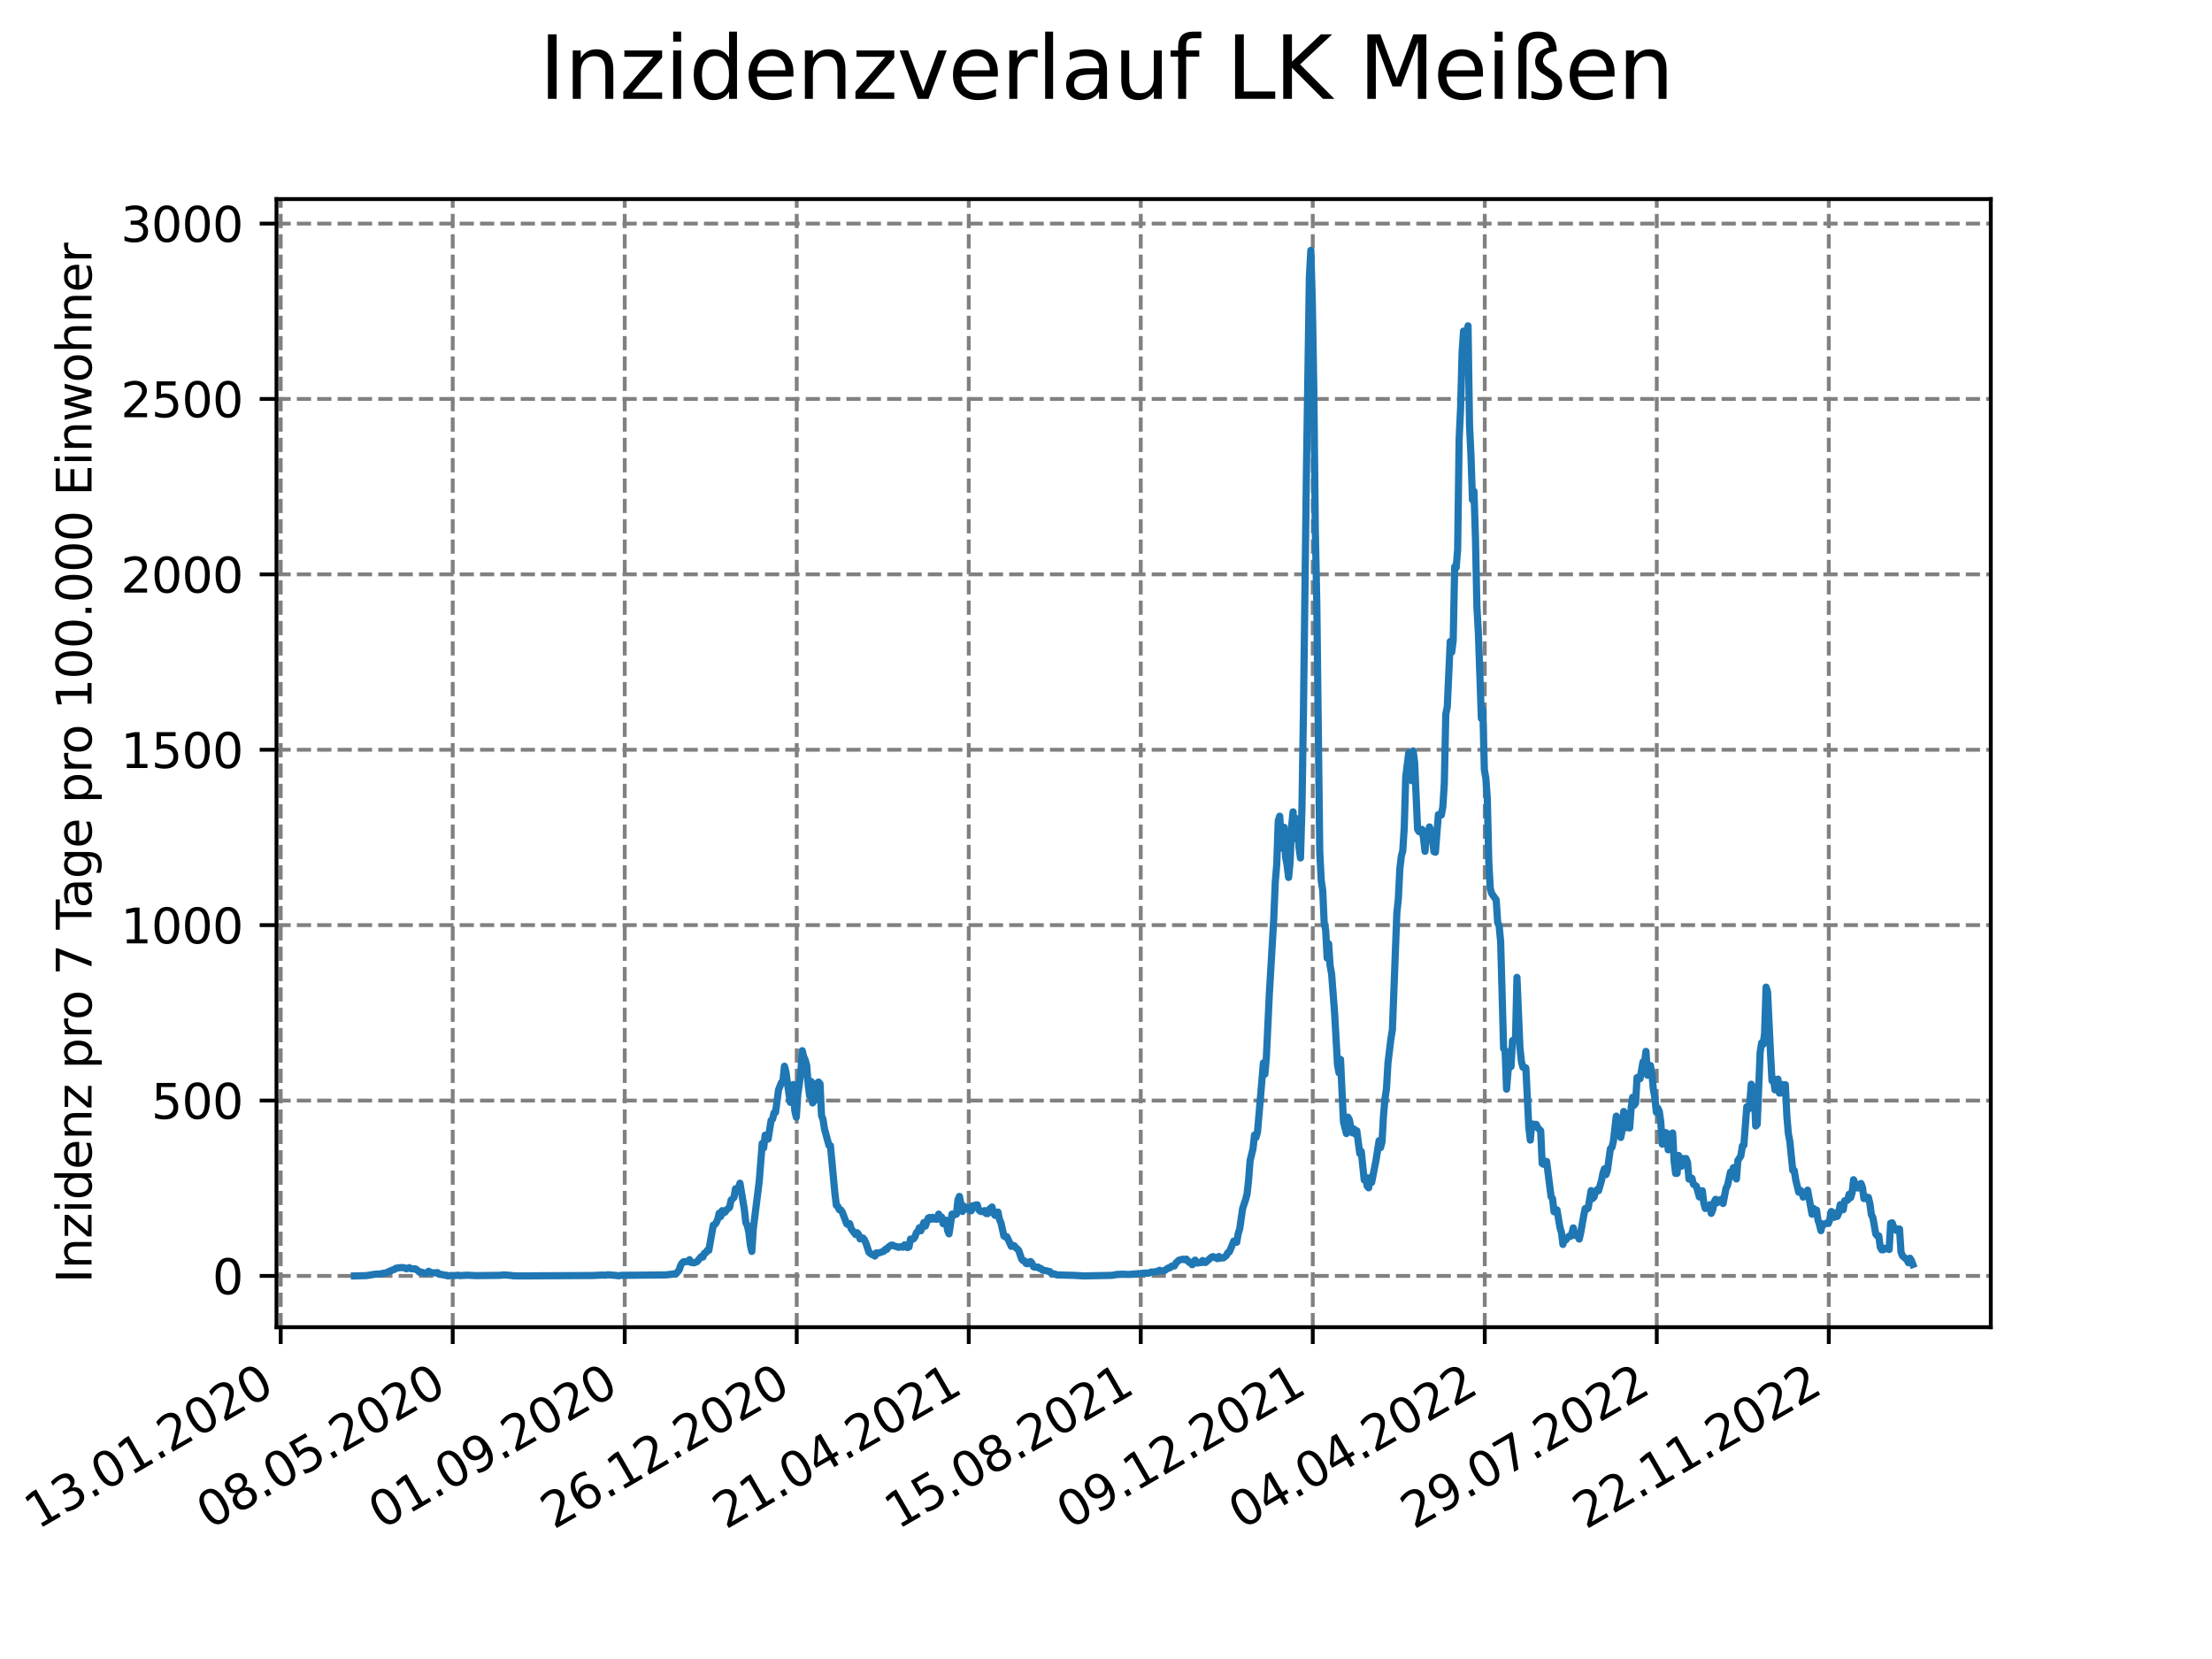 <?xml version="1.0" encoding="utf-8" standalone="no"?>
<!DOCTYPE svg PUBLIC "-//W3C//DTD SVG 1.1//EN"
  "http://www.w3.org/Graphics/SVG/1.1/DTD/svg11.dtd">
<svg xmlns:xlink="http://www.w3.org/1999/xlink" width="460.8pt" height="345.6pt" viewBox="0 0 460.8 345.6" xmlns="http://www.w3.org/2000/svg" version="1.1">
 <defs>
  <style type="text/css">*{stroke-linejoin: round; stroke-linecap: butt}</style>
 </defs>
 <g id="figure_1">
  <g id="patch_1">
   <path d="M 0 345.6 
L 460.8 345.6 
L 460.8 0 
L 0 0 
z
" style="fill: #ffffff"/>
  </g>
  <g id="axes_1">
   <g id="patch_2">
    <path d="M 57.6 276.48 
L 414.72 276.48 
L 414.72 41.472 
L 57.6 41.472 
z
" style="fill: #ffffff"/>
   </g>
   <g id="matplotlib.axis_1">
    <g id="xtick_1">
     <g id="line2d_1">
      <path d="M 58.478 276.48 
L 58.478 41.472 
" clip-path="url(#p7883e47d39)" style="fill: none; stroke-dasharray: 2.96,1.28; stroke-dashoffset: 0; stroke: #808080; stroke-width: 0.8"/>
     </g>
     <g id="line2d_2">
      <defs>
       <path id="mbc7f0fe92b" d="M 0 0 
L 0 3.5 
" style="stroke: #000000; stroke-width: 0.8"/>
      </defs>
      <g>
       <use xlink:href="#mbc7f0fe92b" x="58.478" y="276.48" style="stroke: #000000; stroke-width: 0.8"/>
      </g>
     </g>
     <g id="text_1">
      <!-- 13.01.2020 -->
      <g transform="translate(7.853 318.689) rotate(-30) scale(0.1 -0.1)">
       <defs>
        <path id="DejaVuSans-31" d="M 794 531 
L 1825 531 
L 1825 4091 
L 703 3866 
L 703 4441 
L 1819 4666 
L 2450 4666 
L 2450 531 
L 3481 531 
L 3481 0 
L 794 0 
L 794 531 
z
" transform="scale(0.016)"/>
        <path id="DejaVuSans-33" d="M 2597 2516 
Q 3050 2419 3304 2112 
Q 3559 1806 3559 1356 
Q 3559 666 3084 287 
Q 2609 -91 1734 -91 
Q 1441 -91 1130 -33 
Q 819 25 488 141 
L 488 750 
Q 750 597 1062 519 
Q 1375 441 1716 441 
Q 2309 441 2620 675 
Q 2931 909 2931 1356 
Q 2931 1769 2642 2001 
Q 2353 2234 1838 2234 
L 1294 2234 
L 1294 2753 
L 1863 2753 
Q 2328 2753 2575 2939 
Q 2822 3125 2822 3475 
Q 2822 3834 2567 4026 
Q 2313 4219 1838 4219 
Q 1578 4219 1281 4162 
Q 984 4106 628 3988 
L 628 4550 
Q 988 4650 1302 4700 
Q 1616 4750 1894 4750 
Q 2613 4750 3031 4423 
Q 3450 4097 3450 3541 
Q 3450 3153 3228 2886 
Q 3006 2619 2597 2516 
z
" transform="scale(0.016)"/>
        <path id="DejaVuSans-2e" d="M 684 794 
L 1344 794 
L 1344 0 
L 684 0 
L 684 794 
z
" transform="scale(0.016)"/>
        <path id="DejaVuSans-30" d="M 2034 4250 
Q 1547 4250 1301 3770 
Q 1056 3291 1056 2328 
Q 1056 1369 1301 889 
Q 1547 409 2034 409 
Q 2525 409 2770 889 
Q 3016 1369 3016 2328 
Q 3016 3291 2770 3770 
Q 2525 4250 2034 4250 
z
M 2034 4750 
Q 2819 4750 3233 4129 
Q 3647 3509 3647 2328 
Q 3647 1150 3233 529 
Q 2819 -91 2034 -91 
Q 1250 -91 836 529 
Q 422 1150 422 2328 
Q 422 3509 836 4129 
Q 1250 4750 2034 4750 
z
" transform="scale(0.016)"/>
        <path id="DejaVuSans-32" d="M 1228 531 
L 3431 531 
L 3431 0 
L 469 0 
L 469 531 
Q 828 903 1448 1529 
Q 2069 2156 2228 2338 
Q 2531 2678 2651 2914 
Q 2772 3150 2772 3378 
Q 2772 3750 2511 3984 
Q 2250 4219 1831 4219 
Q 1534 4219 1204 4116 
Q 875 4013 500 3803 
L 500 4441 
Q 881 4594 1212 4672 
Q 1544 4750 1819 4750 
Q 2544 4750 2975 4387 
Q 3406 4025 3406 3419 
Q 3406 3131 3298 2873 
Q 3191 2616 2906 2266 
Q 2828 2175 2409 1742 
Q 1991 1309 1228 531 
z
" transform="scale(0.016)"/>
       </defs>
       <use xlink:href="#DejaVuSans-31"/>
       <use xlink:href="#DejaVuSans-33" x="63.623"/>
       <use xlink:href="#DejaVuSans-2e" x="127.246"/>
       <use xlink:href="#DejaVuSans-30" x="159.033"/>
       <use xlink:href="#DejaVuSans-31" x="222.656"/>
       <use xlink:href="#DejaVuSans-2e" x="286.279"/>
       <use xlink:href="#DejaVuSans-32" x="318.066"/>
       <use xlink:href="#DejaVuSans-30" x="381.689"/>
       <use xlink:href="#DejaVuSans-32" x="445.312"/>
       <use xlink:href="#DejaVuSans-30" x="508.936"/>
      </g>
     </g>
    </g>
    <g id="xtick_2">
     <g id="line2d_3">
      <path d="M 94.31 276.48 
L 94.31 41.472 
" clip-path="url(#p7883e47d39)" style="fill: none; stroke-dasharray: 2.96,1.28; stroke-dashoffset: 0; stroke: #808080; stroke-width: 0.8"/>
     </g>
     <g id="line2d_4">
      <g>
       <use xlink:href="#mbc7f0fe92b" x="94.31" y="276.48" style="stroke: #000000; stroke-width: 0.8"/>
      </g>
     </g>
     <g id="text_2">
      <!-- 08.05.2020 -->
      <g transform="translate(43.685 318.689) rotate(-30) scale(0.1 -0.1)">
       <defs>
        <path id="DejaVuSans-38" d="M 2034 2216 
Q 1584 2216 1326 1975 
Q 1069 1734 1069 1313 
Q 1069 891 1326 650 
Q 1584 409 2034 409 
Q 2484 409 2743 651 
Q 3003 894 3003 1313 
Q 3003 1734 2745 1975 
Q 2488 2216 2034 2216 
z
M 1403 2484 
Q 997 2584 770 2862 
Q 544 3141 544 3541 
Q 544 4100 942 4425 
Q 1341 4750 2034 4750 
Q 2731 4750 3128 4425 
Q 3525 4100 3525 3541 
Q 3525 3141 3298 2862 
Q 3072 2584 2669 2484 
Q 3125 2378 3379 2068 
Q 3634 1759 3634 1313 
Q 3634 634 3220 271 
Q 2806 -91 2034 -91 
Q 1263 -91 848 271 
Q 434 634 434 1313 
Q 434 1759 690 2068 
Q 947 2378 1403 2484 
z
M 1172 3481 
Q 1172 3119 1398 2916 
Q 1625 2713 2034 2713 
Q 2441 2713 2670 2916 
Q 2900 3119 2900 3481 
Q 2900 3844 2670 4047 
Q 2441 4250 2034 4250 
Q 1625 4250 1398 4047 
Q 1172 3844 1172 3481 
z
" transform="scale(0.016)"/>
        <path id="DejaVuSans-35" d="M 691 4666 
L 3169 4666 
L 3169 4134 
L 1269 4134 
L 1269 2991 
Q 1406 3038 1543 3061 
Q 1681 3084 1819 3084 
Q 2600 3084 3056 2656 
Q 3513 2228 3513 1497 
Q 3513 744 3044 326 
Q 2575 -91 1722 -91 
Q 1428 -91 1123 -41 
Q 819 9 494 109 
L 494 744 
Q 775 591 1075 516 
Q 1375 441 1709 441 
Q 2250 441 2565 725 
Q 2881 1009 2881 1497 
Q 2881 1984 2565 2268 
Q 2250 2553 1709 2553 
Q 1456 2553 1204 2497 
Q 953 2441 691 2322 
L 691 4666 
z
" transform="scale(0.016)"/>
       </defs>
       <use xlink:href="#DejaVuSans-30"/>
       <use xlink:href="#DejaVuSans-38" x="63.623"/>
       <use xlink:href="#DejaVuSans-2e" x="127.246"/>
       <use xlink:href="#DejaVuSans-30" x="159.033"/>
       <use xlink:href="#DejaVuSans-35" x="222.656"/>
       <use xlink:href="#DejaVuSans-2e" x="286.279"/>
       <use xlink:href="#DejaVuSans-32" x="318.066"/>
       <use xlink:href="#DejaVuSans-30" x="381.689"/>
       <use xlink:href="#DejaVuSans-32" x="445.312"/>
       <use xlink:href="#DejaVuSans-30" x="508.936"/>
      </g>
     </g>
    </g>
    <g id="xtick_3">
     <g id="line2d_5">
      <path d="M 130.143 276.48 
L 130.143 41.472 
" clip-path="url(#p7883e47d39)" style="fill: none; stroke-dasharray: 2.96,1.28; stroke-dashoffset: 0; stroke: #808080; stroke-width: 0.8"/>
     </g>
     <g id="line2d_6">
      <g>
       <use xlink:href="#mbc7f0fe92b" x="130.143" y="276.48" style="stroke: #000000; stroke-width: 0.8"/>
      </g>
     </g>
     <g id="text_3">
      <!-- 01.09.2020 -->
      <g transform="translate(79.518 318.689) rotate(-30) scale(0.1 -0.1)">
       <defs>
        <path id="DejaVuSans-39" d="M 703 97 
L 703 672 
Q 941 559 1184 500 
Q 1428 441 1663 441 
Q 2288 441 2617 861 
Q 2947 1281 2994 2138 
Q 2813 1869 2534 1725 
Q 2256 1581 1919 1581 
Q 1219 1581 811 2004 
Q 403 2428 403 3163 
Q 403 3881 828 4315 
Q 1253 4750 1959 4750 
Q 2769 4750 3195 4129 
Q 3622 3509 3622 2328 
Q 3622 1225 3098 567 
Q 2575 -91 1691 -91 
Q 1453 -91 1209 -44 
Q 966 3 703 97 
z
M 1959 2075 
Q 2384 2075 2632 2365 
Q 2881 2656 2881 3163 
Q 2881 3666 2632 3958 
Q 2384 4250 1959 4250 
Q 1534 4250 1286 3958 
Q 1038 3666 1038 3163 
Q 1038 2656 1286 2365 
Q 1534 2075 1959 2075 
z
" transform="scale(0.016)"/>
       </defs>
       <use xlink:href="#DejaVuSans-30"/>
       <use xlink:href="#DejaVuSans-31" x="63.623"/>
       <use xlink:href="#DejaVuSans-2e" x="127.246"/>
       <use xlink:href="#DejaVuSans-30" x="159.033"/>
       <use xlink:href="#DejaVuSans-39" x="222.656"/>
       <use xlink:href="#DejaVuSans-2e" x="286.279"/>
       <use xlink:href="#DejaVuSans-32" x="318.066"/>
       <use xlink:href="#DejaVuSans-30" x="381.689"/>
       <use xlink:href="#DejaVuSans-32" x="445.312"/>
       <use xlink:href="#DejaVuSans-30" x="508.936"/>
      </g>
     </g>
    </g>
    <g id="xtick_4">
     <g id="line2d_7">
      <path d="M 165.975 276.48 
L 165.975 41.472 
" clip-path="url(#p7883e47d39)" style="fill: none; stroke-dasharray: 2.96,1.28; stroke-dashoffset: 0; stroke: #808080; stroke-width: 0.8"/>
     </g>
     <g id="line2d_8">
      <g>
       <use xlink:href="#mbc7f0fe92b" x="165.975" y="276.48" style="stroke: #000000; stroke-width: 0.8"/>
      </g>
     </g>
     <g id="text_4">
      <!-- 26.12.2020 -->
      <g transform="translate(115.35 318.689) rotate(-30) scale(0.1 -0.1)">
       <defs>
        <path id="DejaVuSans-36" d="M 2113 2584 
Q 1688 2584 1439 2293 
Q 1191 2003 1191 1497 
Q 1191 994 1439 701 
Q 1688 409 2113 409 
Q 2538 409 2786 701 
Q 3034 994 3034 1497 
Q 3034 2003 2786 2293 
Q 2538 2584 2113 2584 
z
M 3366 4563 
L 3366 3988 
Q 3128 4100 2886 4159 
Q 2644 4219 2406 4219 
Q 1781 4219 1451 3797 
Q 1122 3375 1075 2522 
Q 1259 2794 1537 2939 
Q 1816 3084 2150 3084 
Q 2853 3084 3261 2657 
Q 3669 2231 3669 1497 
Q 3669 778 3244 343 
Q 2819 -91 2113 -91 
Q 1303 -91 875 529 
Q 447 1150 447 2328 
Q 447 3434 972 4092 
Q 1497 4750 2381 4750 
Q 2619 4750 2861 4703 
Q 3103 4656 3366 4563 
z
" transform="scale(0.016)"/>
       </defs>
       <use xlink:href="#DejaVuSans-32"/>
       <use xlink:href="#DejaVuSans-36" x="63.623"/>
       <use xlink:href="#DejaVuSans-2e" x="127.246"/>
       <use xlink:href="#DejaVuSans-31" x="159.033"/>
       <use xlink:href="#DejaVuSans-32" x="222.656"/>
       <use xlink:href="#DejaVuSans-2e" x="286.279"/>
       <use xlink:href="#DejaVuSans-32" x="318.066"/>
       <use xlink:href="#DejaVuSans-30" x="381.689"/>
       <use xlink:href="#DejaVuSans-32" x="445.312"/>
       <use xlink:href="#DejaVuSans-30" x="508.936"/>
      </g>
     </g>
    </g>
    <g id="xtick_5">
     <g id="line2d_9">
      <path d="M 201.808 276.48 
L 201.808 41.472 
" clip-path="url(#p7883e47d39)" style="fill: none; stroke-dasharray: 2.96,1.28; stroke-dashoffset: 0; stroke: #808080; stroke-width: 0.8"/>
     </g>
     <g id="line2d_10">
      <g>
       <use xlink:href="#mbc7f0fe92b" x="201.808" y="276.48" style="stroke: #000000; stroke-width: 0.8"/>
      </g>
     </g>
     <g id="text_5">
      <!-- 21.04.2021 -->
      <g transform="translate(151.182 318.689) rotate(-30) scale(0.1 -0.1)">
       <defs>
        <path id="DejaVuSans-34" d="M 2419 4116 
L 825 1625 
L 2419 1625 
L 2419 4116 
z
M 2253 4666 
L 3047 4666 
L 3047 1625 
L 3713 1625 
L 3713 1100 
L 3047 1100 
L 3047 0 
L 2419 0 
L 2419 1100 
L 313 1100 
L 313 1709 
L 2253 4666 
z
" transform="scale(0.016)"/>
       </defs>
       <use xlink:href="#DejaVuSans-32"/>
       <use xlink:href="#DejaVuSans-31" x="63.623"/>
       <use xlink:href="#DejaVuSans-2e" x="127.246"/>
       <use xlink:href="#DejaVuSans-30" x="159.033"/>
       <use xlink:href="#DejaVuSans-34" x="222.656"/>
       <use xlink:href="#DejaVuSans-2e" x="286.279"/>
       <use xlink:href="#DejaVuSans-32" x="318.066"/>
       <use xlink:href="#DejaVuSans-30" x="381.689"/>
       <use xlink:href="#DejaVuSans-32" x="445.312"/>
       <use xlink:href="#DejaVuSans-31" x="508.936"/>
      </g>
     </g>
    </g>
    <g id="xtick_6">
     <g id="line2d_11">
      <path d="M 237.64 276.48 
L 237.64 41.472 
" clip-path="url(#p7883e47d39)" style="fill: none; stroke-dasharray: 2.96,1.28; stroke-dashoffset: 0; stroke: #808080; stroke-width: 0.8"/>
     </g>
     <g id="line2d_12">
      <g>
       <use xlink:href="#mbc7f0fe92b" x="237.64" y="276.48" style="stroke: #000000; stroke-width: 0.8"/>
      </g>
     </g>
     <g id="text_6">
      <!-- 15.08.2021 -->
      <g transform="translate(187.015 318.689) rotate(-30) scale(0.1 -0.1)">
       <use xlink:href="#DejaVuSans-31"/>
       <use xlink:href="#DejaVuSans-35" x="63.623"/>
       <use xlink:href="#DejaVuSans-2e" x="127.246"/>
       <use xlink:href="#DejaVuSans-30" x="159.033"/>
       <use xlink:href="#DejaVuSans-38" x="222.656"/>
       <use xlink:href="#DejaVuSans-2e" x="286.279"/>
       <use xlink:href="#DejaVuSans-32" x="318.066"/>
       <use xlink:href="#DejaVuSans-30" x="381.689"/>
       <use xlink:href="#DejaVuSans-32" x="445.312"/>
       <use xlink:href="#DejaVuSans-31" x="508.936"/>
      </g>
     </g>
    </g>
    <g id="xtick_7">
     <g id="line2d_13">
      <path d="M 273.473 276.48 
L 273.473 41.472 
" clip-path="url(#p7883e47d39)" style="fill: none; stroke-dasharray: 2.96,1.28; stroke-dashoffset: 0; stroke: #808080; stroke-width: 0.8"/>
     </g>
     <g id="line2d_14">
      <g>
       <use xlink:href="#mbc7f0fe92b" x="273.473" y="276.48" style="stroke: #000000; stroke-width: 0.8"/>
      </g>
     </g>
     <g id="text_7">
      <!-- 09.12.2021 -->
      <g transform="translate(222.847 318.689) rotate(-30) scale(0.1 -0.1)">
       <use xlink:href="#DejaVuSans-30"/>
       <use xlink:href="#DejaVuSans-39" x="63.623"/>
       <use xlink:href="#DejaVuSans-2e" x="127.246"/>
       <use xlink:href="#DejaVuSans-31" x="159.033"/>
       <use xlink:href="#DejaVuSans-32" x="222.656"/>
       <use xlink:href="#DejaVuSans-2e" x="286.279"/>
       <use xlink:href="#DejaVuSans-32" x="318.066"/>
       <use xlink:href="#DejaVuSans-30" x="381.689"/>
       <use xlink:href="#DejaVuSans-32" x="445.312"/>
       <use xlink:href="#DejaVuSans-31" x="508.936"/>
      </g>
     </g>
    </g>
    <g id="xtick_8">
     <g id="line2d_15">
      <path d="M 309.305 276.48 
L 309.305 41.472 
" clip-path="url(#p7883e47d39)" style="fill: none; stroke-dasharray: 2.96,1.28; stroke-dashoffset: 0; stroke: #808080; stroke-width: 0.8"/>
     </g>
     <g id="line2d_16">
      <g>
       <use xlink:href="#mbc7f0fe92b" x="309.305" y="276.48" style="stroke: #000000; stroke-width: 0.8"/>
      </g>
     </g>
     <g id="text_8">
      <!-- 04.04.2022 -->
      <g transform="translate(258.68 318.689) rotate(-30) scale(0.1 -0.1)">
       <use xlink:href="#DejaVuSans-30"/>
       <use xlink:href="#DejaVuSans-34" x="63.623"/>
       <use xlink:href="#DejaVuSans-2e" x="127.246"/>
       <use xlink:href="#DejaVuSans-30" x="159.033"/>
       <use xlink:href="#DejaVuSans-34" x="222.656"/>
       <use xlink:href="#DejaVuSans-2e" x="286.279"/>
       <use xlink:href="#DejaVuSans-32" x="318.066"/>
       <use xlink:href="#DejaVuSans-30" x="381.689"/>
       <use xlink:href="#DejaVuSans-32" x="445.312"/>
       <use xlink:href="#DejaVuSans-32" x="508.936"/>
      </g>
     </g>
    </g>
    <g id="xtick_9">
     <g id="line2d_17">
      <path d="M 345.138 276.48 
L 345.138 41.472 
" clip-path="url(#p7883e47d39)" style="fill: none; stroke-dasharray: 2.96,1.28; stroke-dashoffset: 0; stroke: #808080; stroke-width: 0.8"/>
     </g>
     <g id="line2d_18">
      <g>
       <use xlink:href="#mbc7f0fe92b" x="345.138" y="276.48" style="stroke: #000000; stroke-width: 0.8"/>
      </g>
     </g>
     <g id="text_9">
      <!-- 29.07.2022 -->
      <g transform="translate(294.512 318.689) rotate(-30) scale(0.1 -0.1)">
       <defs>
        <path id="DejaVuSans-37" d="M 525 4666 
L 3525 4666 
L 3525 4397 
L 1831 0 
L 1172 0 
L 2766 4134 
L 525 4134 
L 525 4666 
z
" transform="scale(0.016)"/>
       </defs>
       <use xlink:href="#DejaVuSans-32"/>
       <use xlink:href="#DejaVuSans-39" x="63.623"/>
       <use xlink:href="#DejaVuSans-2e" x="127.246"/>
       <use xlink:href="#DejaVuSans-30" x="159.033"/>
       <use xlink:href="#DejaVuSans-37" x="222.656"/>
       <use xlink:href="#DejaVuSans-2e" x="286.279"/>
       <use xlink:href="#DejaVuSans-32" x="318.066"/>
       <use xlink:href="#DejaVuSans-30" x="381.689"/>
       <use xlink:href="#DejaVuSans-32" x="445.312"/>
       <use xlink:href="#DejaVuSans-32" x="508.936"/>
      </g>
     </g>
    </g>
    <g id="xtick_10">
     <g id="line2d_19">
      <path d="M 380.97 276.48 
L 380.97 41.472 
" clip-path="url(#p7883e47d39)" style="fill: none; stroke-dasharray: 2.96,1.28; stroke-dashoffset: 0; stroke: #808080; stroke-width: 0.8"/>
     </g>
     <g id="line2d_20">
      <g>
       <use xlink:href="#mbc7f0fe92b" x="380.97" y="276.48" style="stroke: #000000; stroke-width: 0.8"/>
      </g>
     </g>
     <g id="text_10">
      <!-- 22.11.2022 -->
      <g transform="translate(330.345 318.689) rotate(-30) scale(0.1 -0.1)">
       <use xlink:href="#DejaVuSans-32"/>
       <use xlink:href="#DejaVuSans-32" x="63.623"/>
       <use xlink:href="#DejaVuSans-2e" x="127.246"/>
       <use xlink:href="#DejaVuSans-31" x="159.033"/>
       <use xlink:href="#DejaVuSans-31" x="222.656"/>
       <use xlink:href="#DejaVuSans-2e" x="286.279"/>
       <use xlink:href="#DejaVuSans-32" x="318.066"/>
       <use xlink:href="#DejaVuSans-30" x="381.689"/>
       <use xlink:href="#DejaVuSans-32" x="445.312"/>
       <use xlink:href="#DejaVuSans-32" x="508.936"/>
      </g>
     </g>
    </g>
   </g>
   <g id="matplotlib.axis_2">
    <g id="ytick_1">
     <g id="line2d_21">
      <path d="M 57.6 265.798 
L 414.72 265.798 
" clip-path="url(#p7883e47d39)" style="fill: none; stroke-dasharray: 2.96,1.28; stroke-dashoffset: 0; stroke: #808080; stroke-width: 0.8"/>
     </g>
     <g id="line2d_22">
      <defs>
       <path id="m6fc875d92e" d="M 0 0 
L -3.5 0 
" style="stroke: #000000; stroke-width: 0.8"/>
      </defs>
      <g>
       <use xlink:href="#m6fc875d92e" x="57.6" y="265.798" style="stroke: #000000; stroke-width: 0.8"/>
      </g>
     </g>
     <g id="text_11">
      <!-- 0 -->
      <g transform="translate(44.237 269.597) scale(0.1 -0.1)">
       <use xlink:href="#DejaVuSans-30"/>
      </g>
     </g>
    </g>
    <g id="ytick_2">
     <g id="line2d_23">
      <path d="M 57.6 229.261 
L 414.72 229.261 
" clip-path="url(#p7883e47d39)" style="fill: none; stroke-dasharray: 2.96,1.28; stroke-dashoffset: 0; stroke: #808080; stroke-width: 0.8"/>
     </g>
     <g id="line2d_24">
      <g>
       <use xlink:href="#m6fc875d92e" x="57.6" y="229.261" style="stroke: #000000; stroke-width: 0.8"/>
      </g>
     </g>
     <g id="text_12">
      <!-- 500 -->
      <g transform="translate(31.512 233.06) scale(0.1 -0.1)">
       <use xlink:href="#DejaVuSans-35"/>
       <use xlink:href="#DejaVuSans-30" x="63.623"/>
       <use xlink:href="#DejaVuSans-30" x="127.246"/>
      </g>
     </g>
    </g>
    <g id="ytick_3">
     <g id="line2d_25">
      <path d="M 57.6 192.724 
L 414.72 192.724 
" clip-path="url(#p7883e47d39)" style="fill: none; stroke-dasharray: 2.96,1.28; stroke-dashoffset: 0; stroke: #808080; stroke-width: 0.8"/>
     </g>
     <g id="line2d_26">
      <g>
       <use xlink:href="#m6fc875d92e" x="57.6" y="192.724" style="stroke: #000000; stroke-width: 0.8"/>
      </g>
     </g>
     <g id="text_13">
      <!-- 1000 -->
      <g transform="translate(25.15 196.523) scale(0.1 -0.1)">
       <use xlink:href="#DejaVuSans-31"/>
       <use xlink:href="#DejaVuSans-30" x="63.623"/>
       <use xlink:href="#DejaVuSans-30" x="127.246"/>
       <use xlink:href="#DejaVuSans-30" x="190.869"/>
      </g>
     </g>
    </g>
    <g id="ytick_4">
     <g id="line2d_27">
      <path d="M 57.6 156.187 
L 414.72 156.187 
" clip-path="url(#p7883e47d39)" style="fill: none; stroke-dasharray: 2.96,1.28; stroke-dashoffset: 0; stroke: #808080; stroke-width: 0.8"/>
     </g>
     <g id="line2d_28">
      <g>
       <use xlink:href="#m6fc875d92e" x="57.6" y="156.187" style="stroke: #000000; stroke-width: 0.8"/>
      </g>
     </g>
     <g id="text_14">
      <!-- 1500 -->
      <g transform="translate(25.15 159.986) scale(0.1 -0.1)">
       <use xlink:href="#DejaVuSans-31"/>
       <use xlink:href="#DejaVuSans-35" x="63.623"/>
       <use xlink:href="#DejaVuSans-30" x="127.246"/>
       <use xlink:href="#DejaVuSans-30" x="190.869"/>
      </g>
     </g>
    </g>
    <g id="ytick_5">
     <g id="line2d_29">
      <path d="M 57.6 119.65 
L 414.72 119.65 
" clip-path="url(#p7883e47d39)" style="fill: none; stroke-dasharray: 2.96,1.28; stroke-dashoffset: 0; stroke: #808080; stroke-width: 0.8"/>
     </g>
     <g id="line2d_30">
      <g>
       <use xlink:href="#m6fc875d92e" x="57.6" y="119.65" style="stroke: #000000; stroke-width: 0.8"/>
      </g>
     </g>
     <g id="text_15">
      <!-- 2000 -->
      <g transform="translate(25.15 123.449) scale(0.1 -0.1)">
       <use xlink:href="#DejaVuSans-32"/>
       <use xlink:href="#DejaVuSans-30" x="63.623"/>
       <use xlink:href="#DejaVuSans-30" x="127.246"/>
       <use xlink:href="#DejaVuSans-30" x="190.869"/>
      </g>
     </g>
    </g>
    <g id="ytick_6">
     <g id="line2d_31">
      <path d="M 57.6 83.113 
L 414.72 83.113 
" clip-path="url(#p7883e47d39)" style="fill: none; stroke-dasharray: 2.96,1.28; stroke-dashoffset: 0; stroke: #808080; stroke-width: 0.8"/>
     </g>
     <g id="line2d_32">
      <g>
       <use xlink:href="#m6fc875d92e" x="57.6" y="83.113" style="stroke: #000000; stroke-width: 0.8"/>
      </g>
     </g>
     <g id="text_16">
      <!-- 2500 -->
      <g transform="translate(25.15 86.912) scale(0.1 -0.1)">
       <use xlink:href="#DejaVuSans-32"/>
       <use xlink:href="#DejaVuSans-35" x="63.623"/>
       <use xlink:href="#DejaVuSans-30" x="127.246"/>
       <use xlink:href="#DejaVuSans-30" x="190.869"/>
      </g>
     </g>
    </g>
    <g id="ytick_7">
     <g id="line2d_33">
      <path d="M 57.6 46.576 
L 414.72 46.576 
" clip-path="url(#p7883e47d39)" style="fill: none; stroke-dasharray: 2.96,1.28; stroke-dashoffset: 0; stroke: #808080; stroke-width: 0.8"/>
     </g>
     <g id="line2d_34">
      <g>
       <use xlink:href="#m6fc875d92e" x="57.6" y="46.576" style="stroke: #000000; stroke-width: 0.8"/>
      </g>
     </g>
     <g id="text_17">
      <!-- 3000 -->
      <g transform="translate(25.15 50.375) scale(0.1 -0.1)">
       <use xlink:href="#DejaVuSans-33"/>
       <use xlink:href="#DejaVuSans-30" x="63.623"/>
       <use xlink:href="#DejaVuSans-30" x="127.246"/>
       <use xlink:href="#DejaVuSans-30" x="190.869"/>
      </g>
     </g>
    </g>
    <g id="text_18">
     <!-- Inzidenz pro 7 Tage pro 100.000 Einwohner -->
     <g transform="translate(19.07 267.301) rotate(-90) scale(0.1 -0.1)">
      <defs>
       <path id="DejaVuSans-49" d="M 628 4666 
L 1259 4666 
L 1259 0 
L 628 0 
L 628 4666 
z
" transform="scale(0.016)"/>
       <path id="DejaVuSans-6e" d="M 3513 2113 
L 3513 0 
L 2938 0 
L 2938 2094 
Q 2938 2591 2744 2837 
Q 2550 3084 2163 3084 
Q 1697 3084 1428 2787 
Q 1159 2491 1159 1978 
L 1159 0 
L 581 0 
L 581 3500 
L 1159 3500 
L 1159 2956 
Q 1366 3272 1645 3428 
Q 1925 3584 2291 3584 
Q 2894 3584 3203 3211 
Q 3513 2838 3513 2113 
z
" transform="scale(0.016)"/>
       <path id="DejaVuSans-7a" d="M 353 3500 
L 3084 3500 
L 3084 2975 
L 922 459 
L 3084 459 
L 3084 0 
L 275 0 
L 275 525 
L 2438 3041 
L 353 3041 
L 353 3500 
z
" transform="scale(0.016)"/>
       <path id="DejaVuSans-69" d="M 603 3500 
L 1178 3500 
L 1178 0 
L 603 0 
L 603 3500 
z
M 603 4863 
L 1178 4863 
L 1178 4134 
L 603 4134 
L 603 4863 
z
" transform="scale(0.016)"/>
       <path id="DejaVuSans-64" d="M 2906 2969 
L 2906 4863 
L 3481 4863 
L 3481 0 
L 2906 0 
L 2906 525 
Q 2725 213 2448 61 
Q 2172 -91 1784 -91 
Q 1150 -91 751 415 
Q 353 922 353 1747 
Q 353 2572 751 3078 
Q 1150 3584 1784 3584 
Q 2172 3584 2448 3432 
Q 2725 3281 2906 2969 
z
M 947 1747 
Q 947 1113 1208 752 
Q 1469 391 1925 391 
Q 2381 391 2643 752 
Q 2906 1113 2906 1747 
Q 2906 2381 2643 2742 
Q 2381 3103 1925 3103 
Q 1469 3103 1208 2742 
Q 947 2381 947 1747 
z
" transform="scale(0.016)"/>
       <path id="DejaVuSans-65" d="M 3597 1894 
L 3597 1613 
L 953 1613 
Q 991 1019 1311 708 
Q 1631 397 2203 397 
Q 2534 397 2845 478 
Q 3156 559 3463 722 
L 3463 178 
Q 3153 47 2828 -22 
Q 2503 -91 2169 -91 
Q 1331 -91 842 396 
Q 353 884 353 1716 
Q 353 2575 817 3079 
Q 1281 3584 2069 3584 
Q 2775 3584 3186 3129 
Q 3597 2675 3597 1894 
z
M 3022 2063 
Q 3016 2534 2758 2815 
Q 2500 3097 2075 3097 
Q 1594 3097 1305 2825 
Q 1016 2553 972 2059 
L 3022 2063 
z
" transform="scale(0.016)"/>
       <path id="DejaVuSans-20" transform="scale(0.016)"/>
       <path id="DejaVuSans-70" d="M 1159 525 
L 1159 -1331 
L 581 -1331 
L 581 3500 
L 1159 3500 
L 1159 2969 
Q 1341 3281 1617 3432 
Q 1894 3584 2278 3584 
Q 2916 3584 3314 3078 
Q 3713 2572 3713 1747 
Q 3713 922 3314 415 
Q 2916 -91 2278 -91 
Q 1894 -91 1617 61 
Q 1341 213 1159 525 
z
M 3116 1747 
Q 3116 2381 2855 2742 
Q 2594 3103 2138 3103 
Q 1681 3103 1420 2742 
Q 1159 2381 1159 1747 
Q 1159 1113 1420 752 
Q 1681 391 2138 391 
Q 2594 391 2855 752 
Q 3116 1113 3116 1747 
z
" transform="scale(0.016)"/>
       <path id="DejaVuSans-72" d="M 2631 2963 
Q 2534 3019 2420 3045 
Q 2306 3072 2169 3072 
Q 1681 3072 1420 2755 
Q 1159 2438 1159 1844 
L 1159 0 
L 581 0 
L 581 3500 
L 1159 3500 
L 1159 2956 
Q 1341 3275 1631 3429 
Q 1922 3584 2338 3584 
Q 2397 3584 2469 3576 
Q 2541 3569 2628 3553 
L 2631 2963 
z
" transform="scale(0.016)"/>
       <path id="DejaVuSans-6f" d="M 1959 3097 
Q 1497 3097 1228 2736 
Q 959 2375 959 1747 
Q 959 1119 1226 758 
Q 1494 397 1959 397 
Q 2419 397 2687 759 
Q 2956 1122 2956 1747 
Q 2956 2369 2687 2733 
Q 2419 3097 1959 3097 
z
M 1959 3584 
Q 2709 3584 3137 3096 
Q 3566 2609 3566 1747 
Q 3566 888 3137 398 
Q 2709 -91 1959 -91 
Q 1206 -91 779 398 
Q 353 888 353 1747 
Q 353 2609 779 3096 
Q 1206 3584 1959 3584 
z
" transform="scale(0.016)"/>
       <path id="DejaVuSans-54" d="M -19 4666 
L 3928 4666 
L 3928 4134 
L 2272 4134 
L 2272 0 
L 1638 0 
L 1638 4134 
L -19 4134 
L -19 4666 
z
" transform="scale(0.016)"/>
       <path id="DejaVuSans-61" d="M 2194 1759 
Q 1497 1759 1228 1600 
Q 959 1441 959 1056 
Q 959 750 1161 570 
Q 1363 391 1709 391 
Q 2188 391 2477 730 
Q 2766 1069 2766 1631 
L 2766 1759 
L 2194 1759 
z
M 3341 1997 
L 3341 0 
L 2766 0 
L 2766 531 
Q 2569 213 2275 61 
Q 1981 -91 1556 -91 
Q 1019 -91 701 211 
Q 384 513 384 1019 
Q 384 1609 779 1909 
Q 1175 2209 1959 2209 
L 2766 2209 
L 2766 2266 
Q 2766 2663 2505 2880 
Q 2244 3097 1772 3097 
Q 1472 3097 1187 3025 
Q 903 2953 641 2809 
L 641 3341 
Q 956 3463 1253 3523 
Q 1550 3584 1831 3584 
Q 2591 3584 2966 3190 
Q 3341 2797 3341 1997 
z
" transform="scale(0.016)"/>
       <path id="DejaVuSans-67" d="M 2906 1791 
Q 2906 2416 2648 2759 
Q 2391 3103 1925 3103 
Q 1463 3103 1205 2759 
Q 947 2416 947 1791 
Q 947 1169 1205 825 
Q 1463 481 1925 481 
Q 2391 481 2648 825 
Q 2906 1169 2906 1791 
z
M 3481 434 
Q 3481 -459 3084 -895 
Q 2688 -1331 1869 -1331 
Q 1566 -1331 1297 -1286 
Q 1028 -1241 775 -1147 
L 775 -588 
Q 1028 -725 1275 -790 
Q 1522 -856 1778 -856 
Q 2344 -856 2625 -561 
Q 2906 -266 2906 331 
L 2906 616 
Q 2728 306 2450 153 
Q 2172 0 1784 0 
Q 1141 0 747 490 
Q 353 981 353 1791 
Q 353 2603 747 3093 
Q 1141 3584 1784 3584 
Q 2172 3584 2450 3431 
Q 2728 3278 2906 2969 
L 2906 3500 
L 3481 3500 
L 3481 434 
z
" transform="scale(0.016)"/>
       <path id="DejaVuSans-45" d="M 628 4666 
L 3578 4666 
L 3578 4134 
L 1259 4134 
L 1259 2753 
L 3481 2753 
L 3481 2222 
L 1259 2222 
L 1259 531 
L 3634 531 
L 3634 0 
L 628 0 
L 628 4666 
z
" transform="scale(0.016)"/>
       <path id="DejaVuSans-77" d="M 269 3500 
L 844 3500 
L 1563 769 
L 2278 3500 
L 2956 3500 
L 3675 769 
L 4391 3500 
L 4966 3500 
L 4050 0 
L 3372 0 
L 2619 2869 
L 1863 0 
L 1184 0 
L 269 3500 
z
" transform="scale(0.016)"/>
       <path id="DejaVuSans-68" d="M 3513 2113 
L 3513 0 
L 2938 0 
L 2938 2094 
Q 2938 2591 2744 2837 
Q 2550 3084 2163 3084 
Q 1697 3084 1428 2787 
Q 1159 2491 1159 1978 
L 1159 0 
L 581 0 
L 581 4863 
L 1159 4863 
L 1159 2956 
Q 1366 3272 1645 3428 
Q 1925 3584 2291 3584 
Q 2894 3584 3203 3211 
Q 3513 2838 3513 2113 
z
" transform="scale(0.016)"/>
      </defs>
      <use xlink:href="#DejaVuSans-49"/>
      <use xlink:href="#DejaVuSans-6e" x="29.492"/>
      <use xlink:href="#DejaVuSans-7a" x="92.871"/>
      <use xlink:href="#DejaVuSans-69" x="145.361"/>
      <use xlink:href="#DejaVuSans-64" x="173.145"/>
      <use xlink:href="#DejaVuSans-65" x="236.621"/>
      <use xlink:href="#DejaVuSans-6e" x="298.145"/>
      <use xlink:href="#DejaVuSans-7a" x="361.523"/>
      <use xlink:href="#DejaVuSans-20" x="414.014"/>
      <use xlink:href="#DejaVuSans-70" x="445.801"/>
      <use xlink:href="#DejaVuSans-72" x="509.277"/>
      <use xlink:href="#DejaVuSans-6f" x="548.141"/>
      <use xlink:href="#DejaVuSans-20" x="609.322"/>
      <use xlink:href="#DejaVuSans-37" x="641.109"/>
      <use xlink:href="#DejaVuSans-20" x="704.732"/>
      <use xlink:href="#DejaVuSans-54" x="736.52"/>
      <use xlink:href="#DejaVuSans-61" x="781.104"/>
      <use xlink:href="#DejaVuSans-67" x="842.383"/>
      <use xlink:href="#DejaVuSans-65" x="905.859"/>
      <use xlink:href="#DejaVuSans-20" x="967.383"/>
      <use xlink:href="#DejaVuSans-70" x="999.17"/>
      <use xlink:href="#DejaVuSans-72" x="1062.646"/>
      <use xlink:href="#DejaVuSans-6f" x="1101.51"/>
      <use xlink:href="#DejaVuSans-20" x="1162.691"/>
      <use xlink:href="#DejaVuSans-31" x="1194.479"/>
      <use xlink:href="#DejaVuSans-30" x="1258.102"/>
      <use xlink:href="#DejaVuSans-30" x="1321.725"/>
      <use xlink:href="#DejaVuSans-2e" x="1385.348"/>
      <use xlink:href="#DejaVuSans-30" x="1417.135"/>
      <use xlink:href="#DejaVuSans-30" x="1480.758"/>
      <use xlink:href="#DejaVuSans-30" x="1544.381"/>
      <use xlink:href="#DejaVuSans-20" x="1608.004"/>
      <use xlink:href="#DejaVuSans-45" x="1639.791"/>
      <use xlink:href="#DejaVuSans-69" x="1702.975"/>
      <use xlink:href="#DejaVuSans-6e" x="1730.758"/>
      <use xlink:href="#DejaVuSans-77" x="1794.137"/>
      <use xlink:href="#DejaVuSans-6f" x="1875.924"/>
      <use xlink:href="#DejaVuSans-68" x="1937.105"/>
      <use xlink:href="#DejaVuSans-6e" x="2000.484"/>
      <use xlink:href="#DejaVuSans-65" x="2063.863"/>
      <use xlink:href="#DejaVuSans-72" x="2125.387"/>
     </g>
    </g>
   </g>
   <g id="line2d_35">
    <path d="M 73.833 265.798 
L 76.304 265.737 
L 78.157 265.435 
L 79.393 265.375 
L 79.702 265.254 
L 80.32 265.193 
L 81.864 264.528 
L 82.173 264.437 
L 82.482 264.196 
L 83.1 264.105 
L 83.718 264.044 
L 84.335 264.135 
L 84.644 264.316 
L 85.262 264.075 
L 85.571 264.286 
L 86.189 264.347 
L 86.498 264.316 
L 86.807 264.498 
L 87.424 265.042 
L 87.733 264.982 
L 88.351 265.193 
L 88.66 265.254 
L 88.969 265.163 
L 89.278 264.83 
L 89.896 265.133 
L 90.513 265.163 
L 91.131 265.103 
L 91.44 265.435 
L 92.058 265.496 
L 92.676 265.647 
L 92.985 265.647 
L 93.293 265.798 
L 93.911 265.707 
L 94.529 265.737 
L 95.456 265.647 
L 95.765 265.737 
L 97.309 265.647 
L 99.163 265.737 
L 104.105 265.677 
L 105.032 265.586 
L 106.267 265.677 
L 106.885 265.768 
L 108.121 265.798 
L 123.566 265.707 
L 125.419 265.616 
L 126.037 265.647 
L 126.655 265.556 
L 127.273 265.616 
L 128.199 265.677 
L 128.817 265.768 
L 129.435 265.677 
L 138.702 265.586 
L 140.864 265.314 
L 141.482 264.558 
L 141.791 263.621 
L 142.1 263.107 
L 142.409 262.835 
L 143.335 262.805 
L 143.644 262.412 
L 143.953 262.986 
L 144.571 263.077 
L 145.189 262.835 
L 146.115 261.747 
L 146.424 261.868 
L 146.733 261.082 
L 147.042 260.961 
L 147.351 260.447 
L 147.66 260.477 
L 148.587 255.217 
L 148.896 255.096 
L 149.204 254.703 
L 149.513 254.008 
L 149.822 252.738 
L 150.131 253.433 
L 150.44 252.194 
L 150.749 252.677 
L 151.058 252.496 
L 151.367 252.012 
L 151.985 251.529 
L 152.293 250.017 
L 152.911 249.443 
L 153.22 247.629 
L 153.529 247.81 
L 153.838 247.417 
L 154.147 246.48 
L 155.074 252.043 
L 155.382 254.763 
L 155.691 255.308 
L 156 256.759 
L 156.309 259.359 
L 156.618 260.689 
L 156.927 255.942 
L 158.163 246.087 
L 158.78 238.197 
L 159.089 239.134 
L 159.398 236.474 
L 159.707 237.32 
L 160.016 237.29 
L 160.634 233.42 
L 160.943 233.118 
L 161.252 231.818 
L 161.561 231.727 
L 162.178 227.041 
L 162.796 225.5 
L 163.105 225.167 
L 163.414 222.114 
L 163.723 223.293 
L 164.341 227.797 
L 164.65 229.641 
L 164.958 229.399 
L 165.267 225.923 
L 165.576 231.425 
L 165.885 232.725 
L 166.194 228.039 
L 166.812 223.686 
L 167.121 218.879 
L 167.43 220.149 
L 167.739 220.814 
L 168.047 221.932 
L 168.356 225.983 
L 168.665 228.311 
L 168.974 225.288 
L 169.283 229.762 
L 169.592 229.339 
L 169.901 226.528 
L 170.21 225.651 
L 170.519 225.409 
L 170.828 225.772 
L 171.136 232.362 
L 171.445 233.209 
L 171.754 235.174 
L 172.681 238.59 
L 172.99 238.65 
L 173.917 248.506 
L 174.225 251.105 
L 174.534 251.317 
L 174.843 252.012 
L 175.152 252.043 
L 175.461 252.526 
L 176.388 254.945 
L 176.697 255.126 
L 177.006 254.915 
L 177.314 255.973 
L 178.241 257.182 
L 178.55 256.789 
L 178.859 257.152 
L 179.168 258.089 
L 179.786 257.907 
L 180.095 258.3 
L 180.403 258.996 
L 181.021 260.87 
L 181.639 261.354 
L 181.948 261.384 
L 182.257 261.656 
L 182.566 260.991 
L 182.875 261.082 
L 184.11 260.659 
L 184.419 260.266 
L 184.728 260.266 
L 185.037 259.812 
L 185.655 259.389 
L 185.964 259.389 
L 186.273 259.57 
L 186.89 259.721 
L 187.199 259.842 
L 187.508 259.721 
L 188.126 259.812 
L 188.435 259.328 
L 188.744 259.54 
L 189.053 259.903 
L 189.362 259.752 
L 189.67 258.119 
L 190.288 258.089 
L 190.597 257.666 
L 190.906 256.789 
L 191.215 256.517 
L 191.524 255.761 
L 191.833 256.396 
L 192.451 254.673 
L 192.759 255.429 
L 193.377 253.736 
L 193.686 253.615 
L 193.995 253.977 
L 194.304 253.584 
L 194.613 253.947 
L 195.231 253.977 
L 195.54 252.919 
L 195.848 253.554 
L 196.157 253.524 
L 196.466 254.915 
L 197.084 254.189 
L 197.393 256.305 
L 197.702 257.031 
L 198.32 252.919 
L 198.937 253.04 
L 199.246 252.919 
L 199.555 249.987 
L 199.864 249.231 
L 200.482 252.375 
L 200.791 251.257 
L 201.409 251.861 
L 201.718 251.589 
L 202.026 252.133 
L 202.335 252.224 
L 202.644 251.166 
L 202.953 251.226 
L 203.262 251.015 
L 203.571 250.985 
L 203.88 252.012 
L 204.189 252.315 
L 204.498 252.405 
L 205.115 252.194 
L 205.424 252.798 
L 205.733 252.829 
L 206.042 251.982 
L 206.66 251.438 
L 206.969 252.708 
L 207.278 253.191 
L 207.587 252.919 
L 207.896 252.496 
L 208.204 254.008 
L 208.513 254.703 
L 209.131 257.484 
L 209.44 257.666 
L 209.749 257.635 
L 210.676 259.631 
L 210.985 259.419 
L 211.294 259.51 
L 211.602 259.933 
L 211.911 260.145 
L 212.22 260.507 
L 212.838 262.321 
L 213.147 262.624 
L 213.456 262.684 
L 213.765 263.198 
L 214.074 263.258 
L 214.383 262.926 
L 214.691 262.805 
L 215 263.168 
L 215.309 263.893 
L 215.618 263.984 
L 216.236 263.954 
L 216.545 264.226 
L 216.854 264.256 
L 217.163 264.589 
L 217.78 264.679 
L 218.398 264.83 
L 218.707 264.891 
L 219.016 265.284 
L 219.634 265.375 
L 220.252 265.586 
L 223.65 265.677 
L 225.812 265.798 
L 227.047 265.768 
L 231.681 265.677 
L 232.608 265.496 
L 233.843 265.435 
L 235.079 265.496 
L 238.786 265.193 
L 239.095 265.254 
L 239.403 265.193 
L 239.712 265.012 
L 240.948 264.921 
L 241.566 264.619 
L 241.875 264.77 
L 242.492 264.74 
L 243.419 264.135 
L 243.728 264.105 
L 244.037 263.772 
L 244.655 263.712 
L 244.964 263.107 
L 245.581 262.533 
L 246.199 262.351 
L 246.508 262.321 
L 246.817 262.442 
L 247.126 262.291 
L 247.744 262.986 
L 248.053 263.047 
L 248.362 263.47 
L 248.67 262.775 
L 248.979 262.503 
L 249.288 263.107 
L 249.597 263.107 
L 249.906 262.986 
L 250.215 263.017 
L 250.524 262.593 
L 250.833 262.986 
L 251.142 262.986 
L 252.377 261.898 
L 252.686 261.777 
L 253.304 262.049 
L 253.613 262.2 
L 253.922 261.747 
L 254.231 262.11 
L 254.54 262.019 
L 254.848 262.049 
L 255.466 261.565 
L 255.775 260.961 
L 256.084 260.81 
L 256.702 259.359 
L 257.011 258.542 
L 257.32 258.603 
L 257.629 258.784 
L 257.937 257.001 
L 258.246 256.033 
L 258.864 251.74 
L 259.482 249.896 
L 259.791 248.717 
L 260.1 245.875 
L 260.409 241.825 
L 261.026 239.285 
L 261.335 236.443 
L 261.644 236.957 
L 261.953 235.869 
L 262.571 228.674 
L 263.189 221.418 
L 263.498 223.776 
L 263.807 220.27 
L 264.424 207.119 
L 265.351 191.338 
L 265.66 183.781 
L 265.969 180.092 
L 266.278 171.023 
L 266.587 170.025 
L 266.896 174.681 
L 267.205 176.737 
L 267.513 172.353 
L 267.822 178.611 
L 268.131 180.274 
L 268.44 182.783 
L 268.749 179.609 
L 269.058 172.263 
L 269.367 169.119 
L 269.676 174.711 
L 270.294 170.57 
L 270.602 176.525 
L 270.911 178.732 
L 271.22 168.363 
L 271.529 148.471 
L 272.147 98.65 
L 272.765 57.747 
L 273.074 52.154 
L 273.383 63.098 
L 273.691 81.025 
L 274 110.138 
L 274.309 125.374 
L 274.927 177.432 
L 275.236 183.388 
L 275.545 185.474 
L 275.854 192.276 
L 276.163 193.757 
L 276.472 199.592 
L 276.78 196.599 
L 277.089 201.194 
L 277.398 202.887 
L 278.016 210.928 
L 278.634 221.872 
L 278.943 223.504 
L 279.252 220.693 
L 279.869 233.723 
L 280.487 236.141 
L 280.796 232.725 
L 281.105 233.269 
L 281.414 234.992 
L 281.723 235.99 
L 282.032 235.174 
L 282.341 236.262 
L 282.65 235.567 
L 283.267 240.313 
L 283.576 239.859 
L 284.194 245.815 
L 284.503 245.241 
L 284.812 247.085 
L 285.121 247.448 
L 285.43 245.301 
L 285.739 246.329 
L 286.665 241.613 
L 287.283 237.622 
L 287.592 239.073 
L 287.901 237.864 
L 288.21 232.362 
L 288.519 228.855 
L 288.828 226.8 
L 289.136 221.479 
L 289.754 216.37 
L 290.063 214.526 
L 290.99 190.19 
L 291.299 187.227 
L 291.608 181.06 
L 291.917 178.369 
L 292.225 177.221 
L 292.534 172.293 
L 292.843 161.833 
L 293.461 156.845 
L 293.77 160.412 
L 294.079 162.619 
L 294.388 156.421 
L 294.697 158.9 
L 295.314 172.777 
L 295.623 173.26 
L 295.932 173.26 
L 296.241 172.777 
L 296.55 174.651 
L 296.859 177.341 
L 297.168 173.351 
L 297.477 174.197 
L 297.786 172.263 
L 298.095 173.17 
L 298.403 174.681 
L 298.712 177.402 
L 299.021 177.523 
L 299.639 169.693 
L 299.948 169.814 
L 300.257 169.784 
L 300.566 168.121 
L 300.875 163.284 
L 301.184 148.773 
L 301.492 147.261 
L 302.11 133.627 
L 302.419 135.864 
L 302.728 133.385 
L 303.037 118.058 
L 303.346 118.27 
L 303.655 114.461 
L 303.964 91.485 
L 304.273 84.925 
L 304.581 73.376 
L 304.89 68.963 
L 305.199 76.702 
L 305.508 70.504 
L 305.817 67.874 
L 306.126 88.401 
L 306.435 95.022 
L 306.744 104.122 
L 307.053 102.338 
L 307.362 111.982 
L 307.67 126.462 
L 307.979 131.995 
L 308.597 149.68 
L 308.906 147.866 
L 309.215 160.321 
L 309.524 162.075 
L 309.833 166.368 
L 310.142 179.518 
L 310.451 185.111 
L 310.759 186.139 
L 311.686 187.469 
L 311.995 192.185 
L 312.304 192.91 
L 312.613 196.206 
L 313.231 218.456 
L 313.54 218.819 
L 313.849 226.89 
L 314.157 223.081 
L 314.466 222.023 
L 314.775 222.174 
L 315.084 216.763 
L 315.393 216.763 
L 315.702 216.612 
L 316.011 203.612 
L 316.629 218.244 
L 316.938 221.146 
L 317.246 222.325 
L 317.555 222.325 
L 317.864 222.477 
L 318.482 234.871 
L 318.791 237.501 
L 319.1 234.146 
L 319.718 234.236 
L 320.027 234.236 
L 320.335 234.932 
L 320.953 235.567 
L 321.262 242.369 
L 321.571 242.55 
L 322.189 241.945 
L 323.116 249.261 
L 323.424 249.715 
L 323.733 252.436 
L 324.042 252.012 
L 324.351 252.043 
L 324.969 255.731 
L 325.278 256.728 
L 325.587 259.238 
L 325.896 257.938 
L 326.205 258.3 
L 326.513 257.817 
L 326.822 257.545 
L 327.131 257.575 
L 327.44 256.97 
L 327.749 255.791 
L 328.058 257.363 
L 328.367 256.97 
L 328.676 257.303 
L 328.985 258.119 
L 329.294 256.759 
L 329.911 253.282 
L 330.22 251.771 
L 330.529 251.891 
L 330.838 251.68 
L 331.456 248.022 
L 331.765 249.685 
L 332.074 249.352 
L 332.383 248.264 
L 332.691 247.841 
L 333 248.052 
L 333.618 245.936 
L 333.927 244.364 
L 334.236 243.487 
L 334.545 244.696 
L 334.854 243.82 
L 335.472 239.315 
L 335.78 239.043 
L 336.089 237.804 
L 336.707 232.513 
L 337.016 233.178 
L 337.634 236.957 
L 337.943 235.355 
L 338.252 231.546 
L 338.561 234.418 
L 338.869 234.902 
L 339.487 234.962 
L 339.796 230.851 
L 340.105 228.583 
L 340.414 230.246 
L 340.723 229.793 
L 341.032 224.472 
L 341.341 224.774 
L 341.65 224.714 
L 342.267 221.207 
L 342.576 221.418 
L 342.885 219.03 
L 343.194 223.988 
L 343.503 223.716 
L 343.812 221.963 
L 344.121 223.625 
L 344.43 226.981 
L 344.739 228.704 
L 345.047 231.697 
L 345.356 230.851 
L 345.665 231.546 
L 345.974 233.813 
L 346.283 238.348 
L 346.592 236.504 
L 346.901 235.929 
L 347.21 236.05 
L 347.519 239.527 
L 347.828 237.713 
L 348.445 236.02 
L 348.754 241.976 
L 349.063 244.455 
L 349.372 244.424 
L 349.681 240.706 
L 349.99 242.338 
L 350.299 242.943 
L 350.608 241.341 
L 350.917 241.673 
L 351.225 241.341 
L 351.534 242.097 
L 351.843 245.634 
L 352.152 245.392 
L 352.461 245.452 
L 352.77 246.692 
L 353.388 247.115 
L 354.006 249.352 
L 354.314 248.082 
L 354.623 248.052 
L 354.932 250.592 
L 355.241 251.74 
L 355.859 251.468 
L 356.168 250.985 
L 356.477 252.768 
L 356.786 252.012 
L 357.095 250.38 
L 357.403 249.836 
L 357.712 250.561 
L 358.021 250.108 
L 358.639 249.806 
L 358.948 250.712 
L 359.566 247.508 
L 359.875 246.934 
L 360.492 244.152 
L 360.801 244.303 
L 361.11 243.245 
L 361.419 244.969 
L 361.728 245.603 
L 362.037 241.734 
L 362.655 240.797 
L 362.964 238.741 
L 363.273 238.59 
L 363.89 230.548 
L 364.199 231.092 
L 364.508 229.974 
L 364.817 225.862 
L 365.435 227.162 
L 365.744 234.569 
L 366.053 234.236 
L 366.671 219.212 
L 366.979 217.247 
L 367.288 217.549 
L 367.597 215.312 
L 367.906 205.638 
L 368.215 206.605 
L 368.833 219.453 
L 369.142 225.137 
L 369.451 224.714 
L 369.76 227.041 
L 370.068 226.648 
L 370.377 224.804 
L 370.686 227.707 
L 370.995 227.676 
L 371.304 225.923 
L 371.613 227.495 
L 371.922 225.953 
L 372.231 232.423 
L 372.54 236.081 
L 372.849 237.743 
L 373.466 243.82 
L 373.775 243.82 
L 374.084 245.785 
L 374.702 248.354 
L 375.011 247.931 
L 375.32 248.234 
L 375.629 249.382 
L 375.938 249.14 
L 376.246 248.687 
L 376.555 247.931 
L 377.482 252.95 
L 377.791 251.74 
L 378.1 252.194 
L 378.409 252.073 
L 378.718 254.159 
L 379.027 255.066 
L 379.335 256.366 
L 379.644 254.945 
L 379.953 255.096 
L 380.571 254.763 
L 380.88 254.884 
L 381.189 254.068 
L 381.498 252.375 
L 381.807 252.708 
L 382.116 253.584 
L 382.424 252.647 
L 382.733 253.403 
L 383.042 252.708 
L 383.351 250.954 
L 383.969 252.012 
L 384.278 250.138 
L 384.896 250.017 
L 385.205 248.778 
L 385.513 249.503 
L 385.822 248.506 
L 386.131 245.755 
L 386.749 247.448 
L 387.367 247.478 
L 387.676 246.541 
L 387.985 247.357 
L 388.294 249.685 
L 388.602 249.654 
L 388.911 249.382 
L 389.22 249.443 
L 389.529 250.712 
L 389.838 253.04 
L 390.147 253.615 
L 390.765 257.091 
L 391.074 257.454 
L 391.383 257.454 
L 391.691 259.812 
L 392 260.356 
L 392.309 260.356 
L 392.618 260.024 
L 392.927 260.054 
L 393.545 260.296 
L 393.854 254.824 
L 394.163 254.733 
L 394.472 255.549 
L 395.089 256.335 
L 395.398 256.033 
L 395.707 256.033 
L 396.016 260.81 
L 396.325 261.626 
L 397.252 262.412 
L 397.561 263.047 
L 397.869 262.11 
L 398.178 262.593 
L 398.487 263.41 
L 398.487 263.41 
" clip-path="url(#p7883e47d39)" style="fill: none; stroke: #1f77b4; stroke-width: 1.5; stroke-linecap: square"/>
   </g>
   <g id="patch_3">
    <path d="M 57.6 276.48 
L 57.6 41.472 
" style="fill: none; stroke: #000000; stroke-width: 0.8; stroke-linejoin: miter; stroke-linecap: square"/>
   </g>
   <g id="patch_4">
    <path d="M 414.72 276.48 
L 414.72 41.472 
" style="fill: none; stroke: #000000; stroke-width: 0.8; stroke-linejoin: miter; stroke-linecap: square"/>
   </g>
   <g id="patch_5">
    <path d="M 57.6 276.48 
L 414.72 276.48 
" style="fill: none; stroke: #000000; stroke-width: 0.8; stroke-linejoin: miter; stroke-linecap: square"/>
   </g>
   <g id="patch_6">
    <path d="M 57.6 41.472 
L 414.72 41.472 
" style="fill: none; stroke: #000000; stroke-width: 0.8; stroke-linejoin: miter; stroke-linecap: square"/>
   </g>
  </g>
  <g id="text_19">
   <!-- Inzidenzverlauf LK Meißen -->
   <g transform="translate(112.335 20.589) scale(0.18 -0.18)">
    <defs>
     <path id="DejaVuSans-76" d="M 191 3500 
L 800 3500 
L 1894 563 
L 2988 3500 
L 3597 3500 
L 2284 0 
L 1503 0 
L 191 3500 
z
" transform="scale(0.016)"/>
     <path id="DejaVuSans-6c" d="M 603 4863 
L 1178 4863 
L 1178 0 
L 603 0 
L 603 4863 
z
" transform="scale(0.016)"/>
     <path id="DejaVuSans-75" d="M 544 1381 
L 544 3500 
L 1119 3500 
L 1119 1403 
Q 1119 906 1312 657 
Q 1506 409 1894 409 
Q 2359 409 2629 706 
Q 2900 1003 2900 1516 
L 2900 3500 
L 3475 3500 
L 3475 0 
L 2900 0 
L 2900 538 
Q 2691 219 2414 64 
Q 2138 -91 1772 -91 
Q 1169 -91 856 284 
Q 544 659 544 1381 
z
M 1991 3584 
L 1991 3584 
z
" transform="scale(0.016)"/>
     <path id="DejaVuSans-66" d="M 2375 4863 
L 2375 4384 
L 1825 4384 
Q 1516 4384 1395 4259 
Q 1275 4134 1275 3809 
L 1275 3500 
L 2222 3500 
L 2222 3053 
L 1275 3053 
L 1275 0 
L 697 0 
L 697 3053 
L 147 3053 
L 147 3500 
L 697 3500 
L 697 3744 
Q 697 4328 969 4595 
Q 1241 4863 1831 4863 
L 2375 4863 
z
" transform="scale(0.016)"/>
     <path id="DejaVuSans-4c" d="M 628 4666 
L 1259 4666 
L 1259 531 
L 3531 531 
L 3531 0 
L 628 0 
L 628 4666 
z
" transform="scale(0.016)"/>
     <path id="DejaVuSans-4b" d="M 628 4666 
L 1259 4666 
L 1259 2694 
L 3353 4666 
L 4166 4666 
L 1850 2491 
L 4331 0 
L 3500 0 
L 1259 2247 
L 1259 0 
L 628 0 
L 628 4666 
z
" transform="scale(0.016)"/>
     <path id="DejaVuSans-4d" d="M 628 4666 
L 1569 4666 
L 2759 1491 
L 3956 4666 
L 4897 4666 
L 4897 0 
L 4281 0 
L 4281 4097 
L 3078 897 
L 2444 897 
L 1241 4097 
L 1241 0 
L 628 0 
L 628 4666 
z
" transform="scale(0.016)"/>
     <path id="DejaVuSans-df" d="M 581 3553 
Q 581 4178 954 4520 
Q 1328 4863 2009 4863 
Q 2659 4863 3001 4500 
Q 3344 4138 3353 3438 
Q 2881 3413 2618 3233 
Q 2356 3053 2356 2753 
Q 2356 2606 2447 2479 
Q 2538 2353 2741 2222 
L 2919 2106 
Q 3438 1775 3588 1553 
Q 3738 1331 3738 1019 
Q 3738 481 3386 195 
Q 3034 -91 2375 -91 
Q 2175 -91 1962 -52 
Q 1750 -13 1522 63 
L 1522 575 
Q 1772 481 1990 436 
Q 2209 391 2413 391 
Q 2775 391 2962 539 
Q 3150 688 3150 972 
Q 3150 1169 3058 1300 
Q 2966 1431 2650 1625 
L 2363 1797 
Q 2063 1981 1927 2192 
Q 1791 2403 1791 2688 
Q 1791 3084 2052 3353 
Q 2313 3622 2784 3713 
Q 2759 4034 2554 4209 
Q 2350 4384 1997 4384 
Q 1591 4384 1378 4167 
Q 1166 3950 1166 3541 
L 1166 0 
L 581 0 
L 581 3553 
z
" transform="scale(0.016)"/>
    </defs>
    <use xlink:href="#DejaVuSans-49"/>
    <use xlink:href="#DejaVuSans-6e" x="29.492"/>
    <use xlink:href="#DejaVuSans-7a" x="92.871"/>
    <use xlink:href="#DejaVuSans-69" x="145.361"/>
    <use xlink:href="#DejaVuSans-64" x="173.145"/>
    <use xlink:href="#DejaVuSans-65" x="236.621"/>
    <use xlink:href="#DejaVuSans-6e" x="298.145"/>
    <use xlink:href="#DejaVuSans-7a" x="361.523"/>
    <use xlink:href="#DejaVuSans-76" x="414.014"/>
    <use xlink:href="#DejaVuSans-65" x="473.193"/>
    <use xlink:href="#DejaVuSans-72" x="534.717"/>
    <use xlink:href="#DejaVuSans-6c" x="575.83"/>
    <use xlink:href="#DejaVuSans-61" x="603.613"/>
    <use xlink:href="#DejaVuSans-75" x="664.893"/>
    <use xlink:href="#DejaVuSans-66" x="728.271"/>
    <use xlink:href="#DejaVuSans-20" x="763.477"/>
    <use xlink:href="#DejaVuSans-4c" x="795.264"/>
    <use xlink:href="#DejaVuSans-4b" x="850.977"/>
    <use xlink:href="#DejaVuSans-20" x="916.553"/>
    <use xlink:href="#DejaVuSans-4d" x="948.34"/>
    <use xlink:href="#DejaVuSans-65" x="1034.619"/>
    <use xlink:href="#DejaVuSans-69" x="1096.143"/>
    <use xlink:href="#DejaVuSans-df" x="1123.926"/>
    <use xlink:href="#DejaVuSans-65" x="1186.914"/>
    <use xlink:href="#DejaVuSans-6e" x="1248.438"/>
   </g>
  </g>
 </g>
 <defs>
  <clipPath id="p7883e47d39">
   <rect x="57.6" y="41.472" width="357.12" height="235.008"/>
  </clipPath>
 </defs>
</svg>
